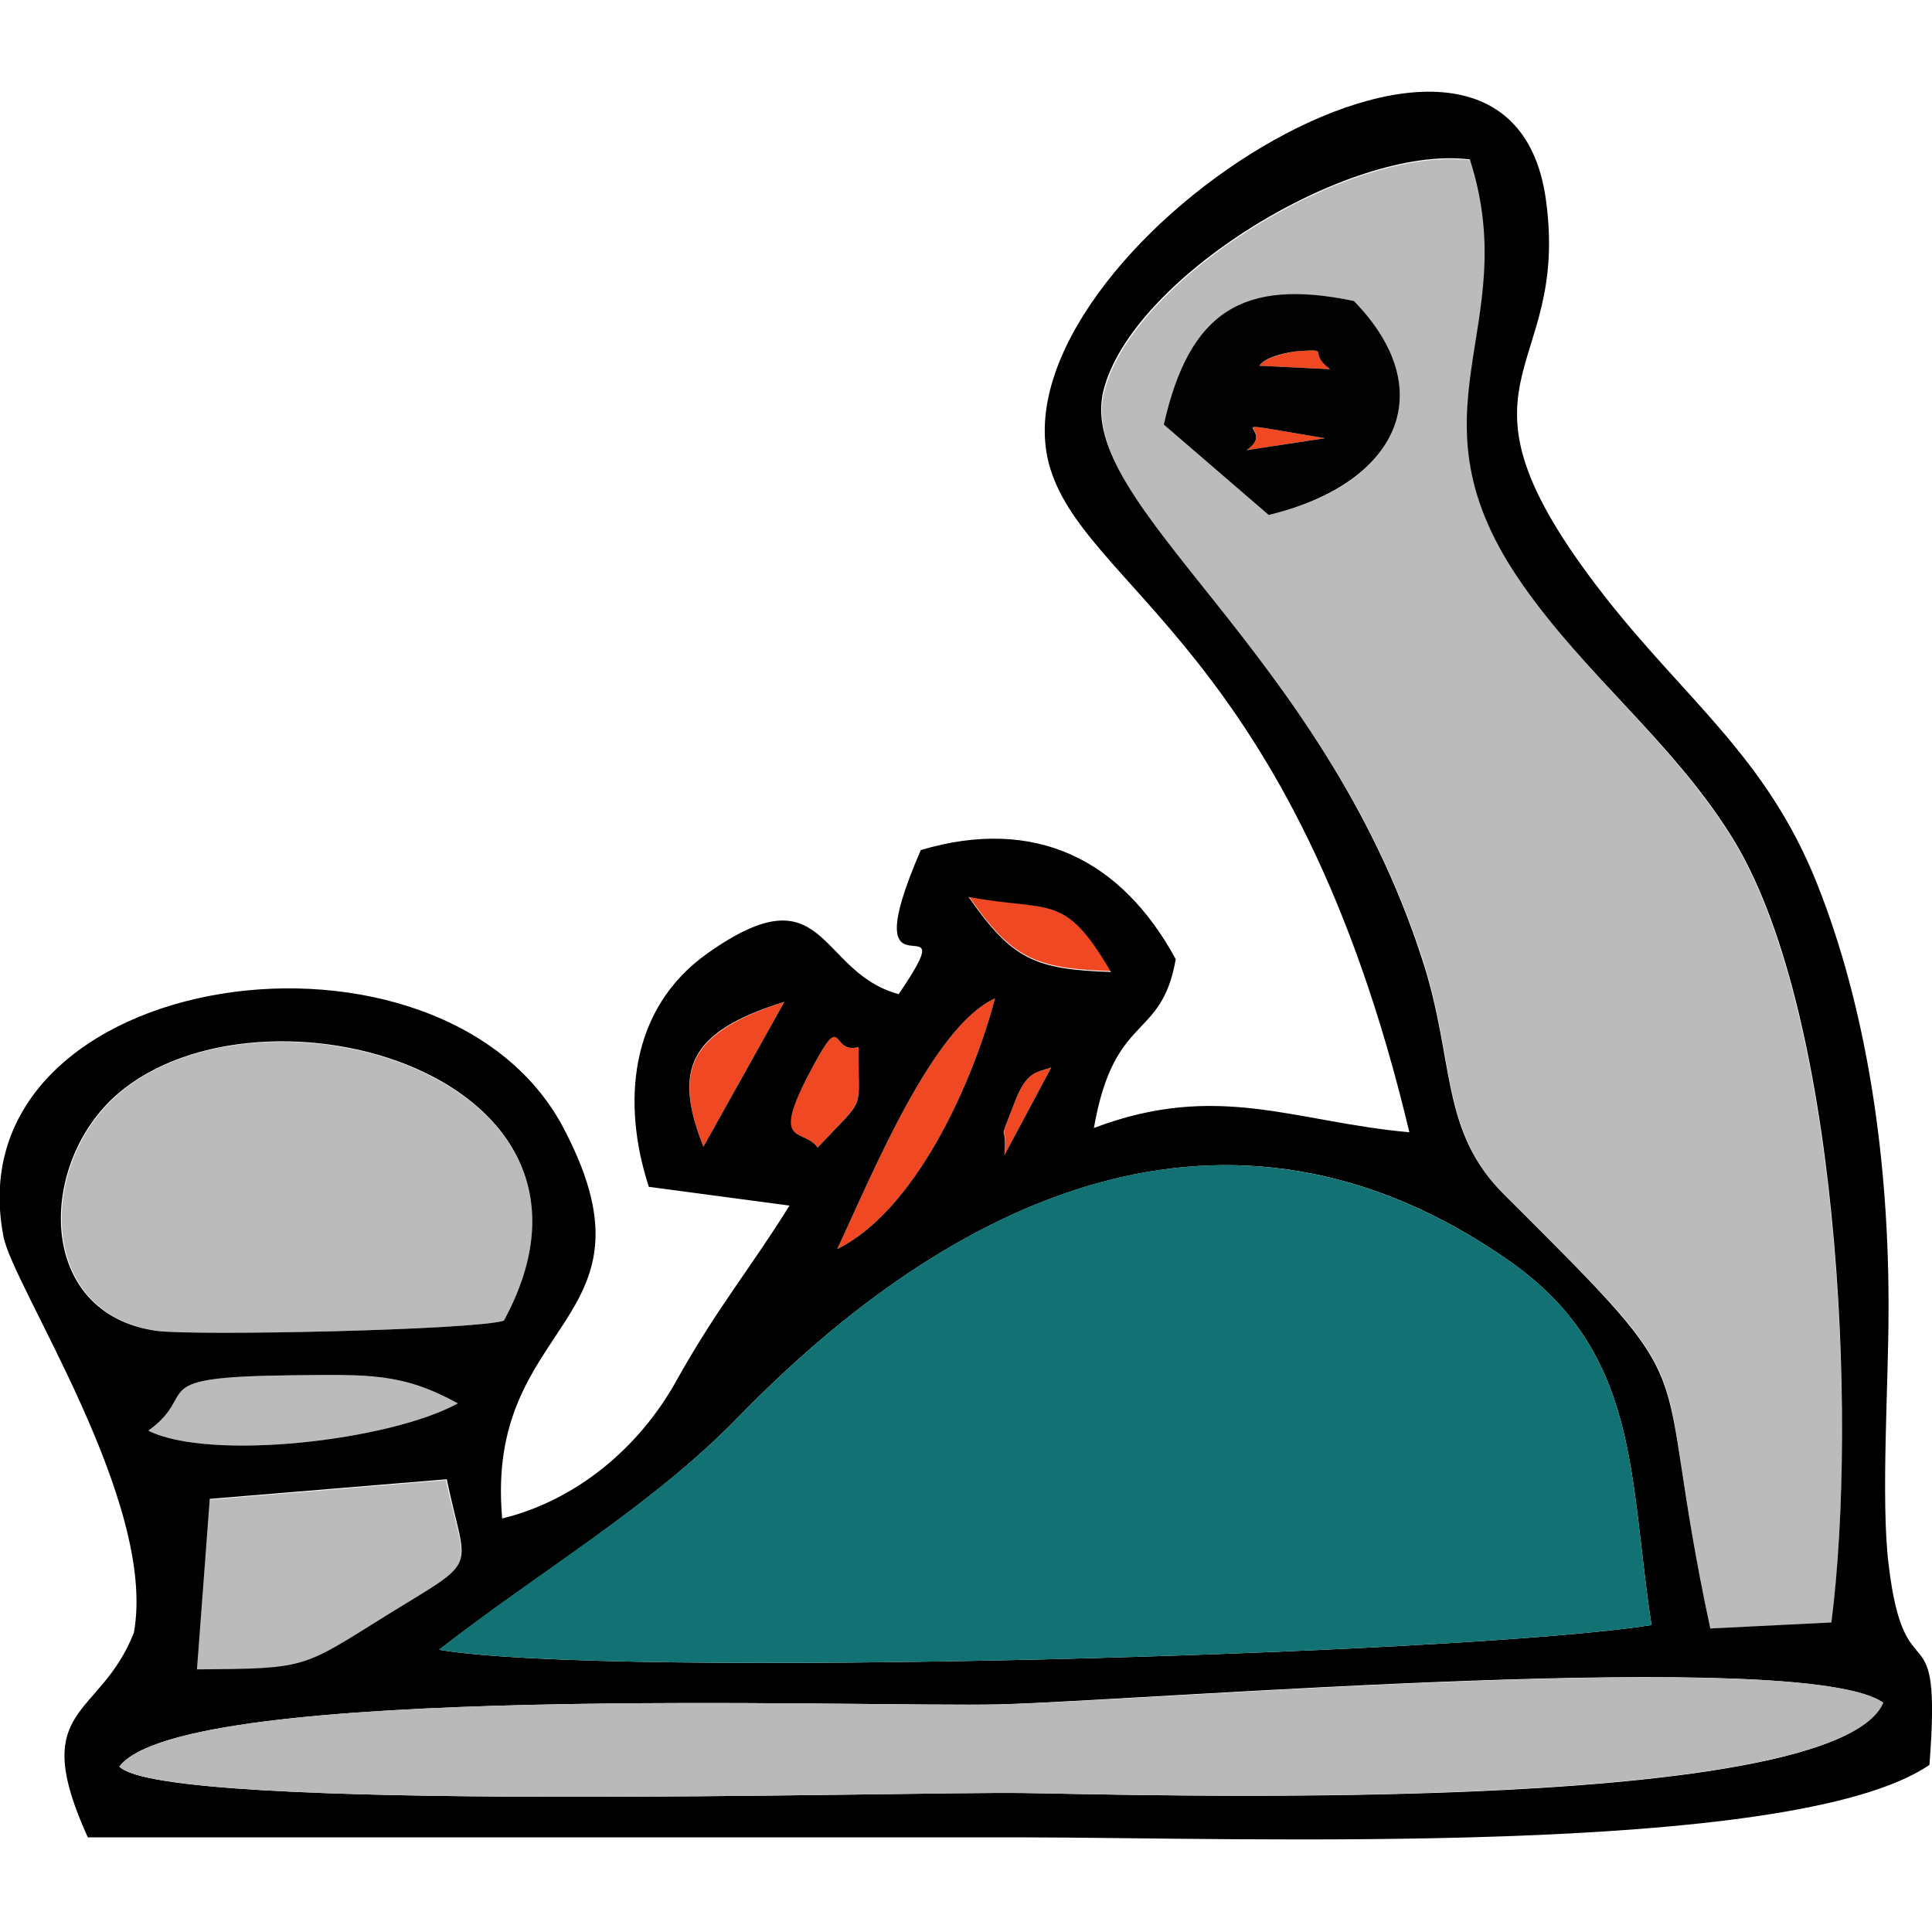 <?xml version="1.0" encoding="utf-8"?>
<!-- Generator: Adobe Illustrator 24.1.2, SVG Export Plug-In . SVG Version: 6.00 Build 0)  -->
<svg version="1.1" id="Слой_1" xmlns="http://www.w3.org/2000/svg" xmlns:xlink="http://www.w3.org/1999/xlink" x="0px" y="0px"
	 viewBox="0 0 226.6 226.6" style="enable-background:new 0 0 226.6 226.6;" xml:space="preserve">
<style type="text/css">
	.st0{fill-rule:evenodd;clip-rule:evenodd;fill:#EF4823;}
	.st1{fill-rule:evenodd;clip-rule:evenodd;fill:#BBBBBB;}
	.st2{fill-rule:evenodd;clip-rule:evenodd;}
	.st3{fill-rule:evenodd;clip-rule:evenodd;fill:#127173;}
	.st4{fill-rule:evenodd;clip-rule:evenodd;fill:#B9B9B9;}
	.st5{fill-rule:evenodd;clip-rule:evenodd;fill:#020202;}
</style>
<path class="st0" d="M98.2,146.5c9.1-4.5,15.8-19.2,18.5-29.4C109.4,120.4,102.4,137.5,98.2,146.5z"/>
<path class="st0" d="M82.5,134.5l9.5-17C80.9,121.1,78.9,125.4,82.5,134.5z"/>
<path class="st0" d="M130.3,113.9c-5.5-9.3-7.1-6.9-16.7-8.8C118.7,112.4,121.3,113.6,130.3,113.9z"/>
<path class="st0" d="M95.9,134.6c5.9-6.3,4.7-4,4.8-11.8c-3.5,1-1.5-5.2-6.1,3.7C90.4,134.5,94.3,132.3,95.9,134.6z"/>
<path class="st0" d="M117.8,135.5l5.5-10.3c-1.7,0.6-2.9,0.4-4.3,4.1C116.8,135,118.3,131,117.8,135.5z"/>
<path class="st0" d="M147.7,42.9l8.3,0.4c-2.8-2.2,0.4-2.4-3.9-2.1C151.2,41.3,148.3,41.9,147.7,42.9z"/>
<path class="st0" d="M146.2,52.8l9.2-1.4C141.2,49,150.2,50.1,146.2,52.8z"/>
<path class="st1" d="M136.5,49.8c3-13.2,9.3-17.1,22.3-14.5c10.4,10.7,5,21.6-10,25.1L136.5,49.8z M200.6,191l14.2-0.6
	c3.1-24.2,0.8-72.5-11.9-92.5c-6.9-10.9-16.8-18.6-24.2-29.2c-14.3-20.4,0.2-30-6.2-49.9c-14.3-1.8-39.8,14-43,27.2
	c-3.3,13.5,25.6,30.1,37.4,66.6c3.8,11.8,2,20.1,9.7,27.7C201.3,164.8,193.3,156.9,200.6,191L200.6,191z"/>
<path class="st1" d="M59.1,154.9c15.7-28.8-28.3-41.1-45.2-26.6c-9.4,8.1-9.7,25.8,4.6,27.8C23,156.7,55.5,156,59.1,154.9z"/>
<path class="st1" d="M24.5,175.9l-1.5,20c13.1-0.1,12.3-0.2,22.5-6.5c10.9-6.7,9.2-4.6,6.8-15.8L24.5,175.9z"/>
<path class="st1" d="M17.4,167.8c7.2,3.6,28.3,1.2,36.3-3.2c-6.5-3.7-10.5-3.5-19.4-3.3C16.5,161.5,23.6,163.3,17.4,167.8z"/>
<path class="st2" d="M14,207.2c7.5-10,87.4-6.9,103.3-7.3c17.6-0.5,94.3-6.8,103.5-0.2c-5.7,13.6-90.1,10.7-100.9,10.6
	C106.1,210.1,19.4,212.7,14,207.2z M51.5,193.5c11.4-8.9,24.9-16.8,35.1-27.3c24.9-25.6,57.3-41.4,90.3-18.4
	c15.5,10.8,14.1,25.2,16.8,42.8C171.6,194.1,71.7,196.9,51.5,193.5z M52.4,173.5c2.3,11.1,4.1,9.1-6.8,15.8
	c-10.3,6.4-9.4,6.4-22.5,6.5l1.5-20L52.4,173.5z M34.3,161.3c8.9-0.1,12.9-0.3,19.4,3.3c-8,4.4-29.1,6.8-36.3,3.2
	C23.6,163.3,16.5,161.5,34.3,161.3z M59.1,154.9c-3.5,1.1-36,1.8-40.7,1.2c-14.3-2-14-19.7-4.6-27.8C30.8,113.7,74.8,126,59.1,154.9
	L59.1,154.9z M117.8,135.5c0.4-4.5-1-0.5,1.2-6.2c1.4-3.7,2.6-3.5,4.3-4.1L117.8,135.5z M95.9,134.6c-1.6-2.3-5.4-0.1-1.3-8.1
	c4.6-8.9,2.6-2.7,6.1-3.7C100.6,130.7,101.8,128.3,95.9,134.6z M82.5,134.5c-3.6-9.1-1.7-13.5,9.5-17L82.5,134.5z M98.2,146.5
	c4.2-9,11.2-26.1,18.5-29.4C114,127.3,107.3,142,98.2,146.5L98.2,146.5z M130.3,114c-9-0.3-11.6-1.5-16.7-8.8
	C123.3,107,124.8,104.6,130.3,114L130.3,114z M200.6,191c-7.3-34,0.6-26.2-24.1-50.8c-7.7-7.6-5.8-15.8-9.7-27.7
	C155,76,126.2,59.4,129.4,45.9c3.2-13.2,28.8-29,43-27.2c6.4,19.9-8.1,29.5,6.2,49.9c7.4,10.6,17.4,18.3,24.3,29.2
	c12.8,20,15,68.3,11.9,92.5L200.6,191z M165.3,132.8c-13.5-1.2-22.5-6-37-0.5c2.4-13.7,7.9-10.1,9.6-19.8
	c-6.3-11.6-16.4-16.8-29.9-12.8c-8.5,19.6,5.8,4.6-2.6,16.9c-9.6-2.6-8.4-14.7-22.4-4.8c-9.2,6.5-10.1,17.6-6.9,27.4l16.5,2.2
	c-4.6,7.4-8.5,12-13.3,20.6c-4.4,7.9-11.8,14-20.4,16.1c-2.1-23.4,19-22.7,7.5-45.2C52.6,105-5.7,113.2,0.4,145
	c1.1,5.9,18.1,31.2,15.3,46.5c-4,10.2-12.5,8.4-5.4,24h109.6c25,0,90.3,2.5,106.4-8.5c1.5-19.3-2.9-7.4-4.8-23.6
	c-0.9-7.4,0-21.3,0-29.4c0.1-17.8-2.5-35.6-8.4-50.4s-15.4-21.5-25-33.8c-20-25.7-3.8-25.3-6.8-46.5c-4.7-32.8-64.6,6.3-58.3,31
	C126.8,69,151.8,76,165.3,132.8L165.3,132.8z"/>
<path class="st3" d="M51.5,193.5c20.2,3.4,120.1,0.6,142.2-2.9c-2.7-17.6-1.3-32-16.8-42.8c-33.1-23-65.4-7.2-90.3,18.4
	C76.4,176.7,62.9,184.5,51.5,193.5z"/>
<path class="st4" d="M14,207.2c5.5,5.5,92.2,2.9,106,3.1c10.7,0.1,95.2,2.9,100.9-10.6c-9.2-6.6-85.9-0.2-103.5,0.2
	C101.4,200.3,21.5,197.2,14,207.2z"/>
<path class="st5" d="M146.2,52.8c4-2.7-5.1-3.8,9.2-1.4L146.2,52.8z M156,43.3l-8.3-0.4c0.7-1.1,3.5-1.6,4.4-1.7
	C156.4,40.9,153.2,41.2,156,43.3z M136.5,49.8l12.3,10.6c15-3.6,20.4-14.4,10-25.1C145.8,32.6,139.5,36.5,136.5,49.8z"/>
</svg>
